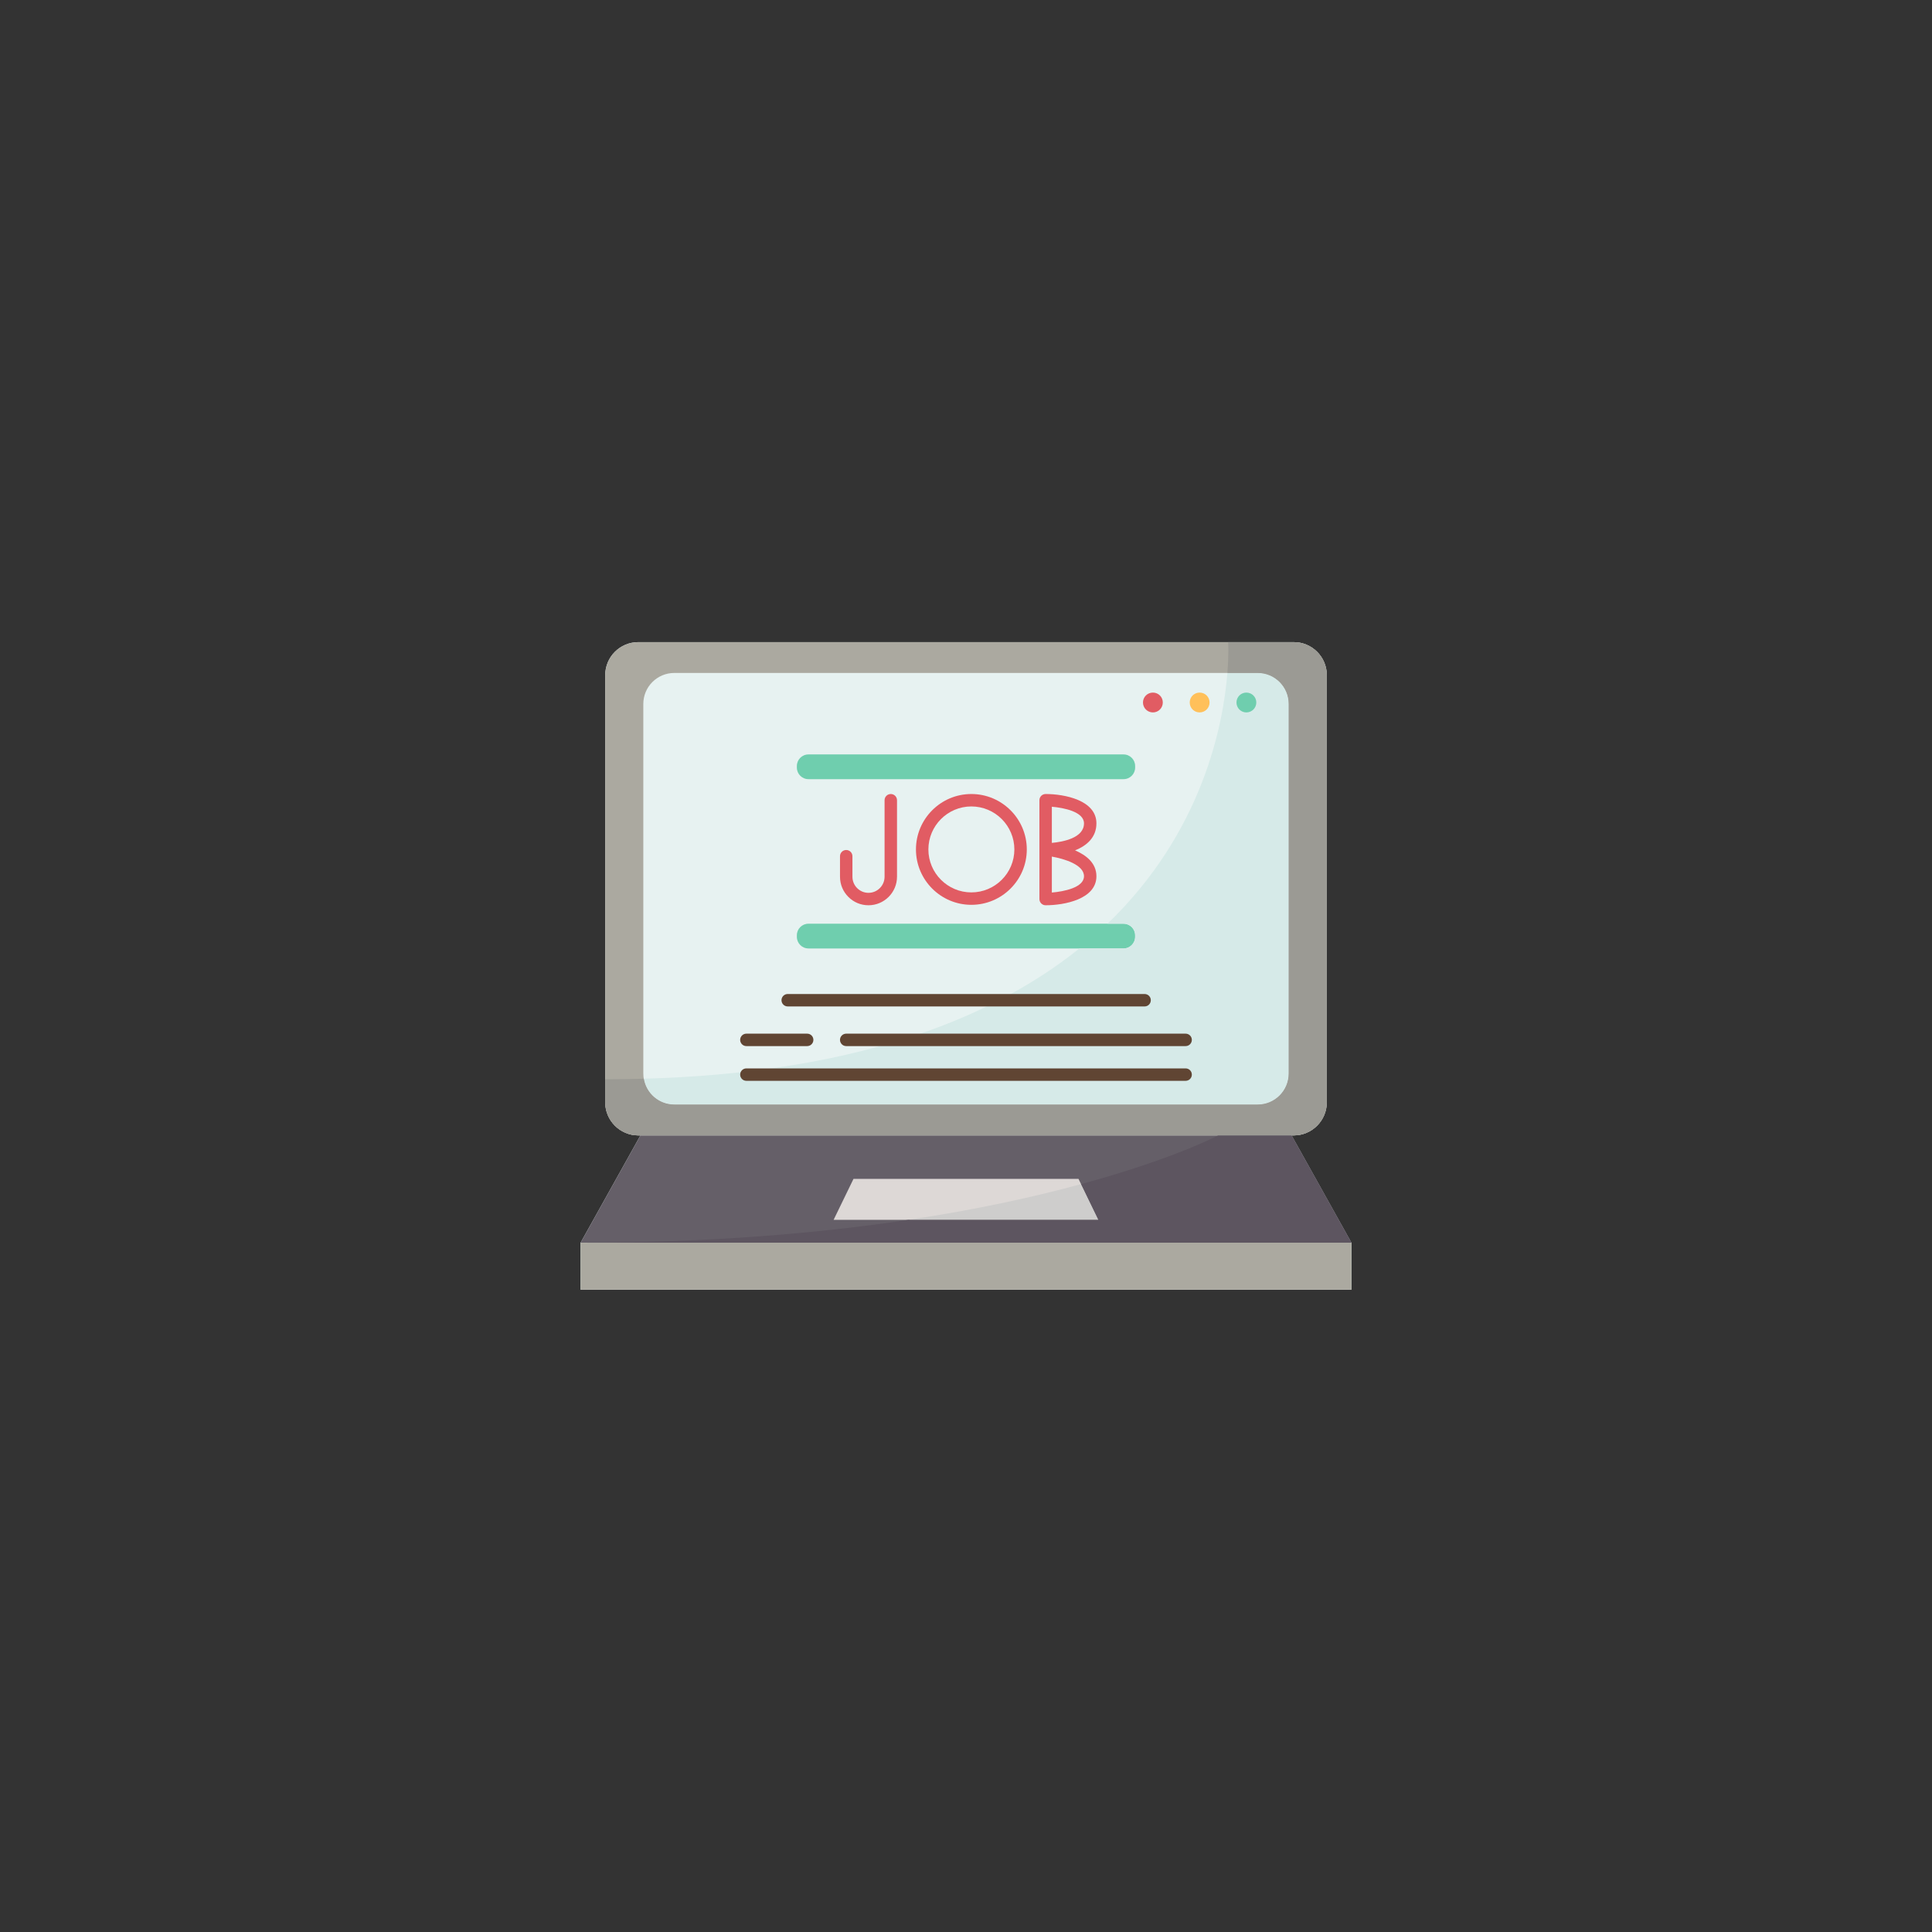 <svg xmlns="http://www.w3.org/2000/svg" xmlns:xlink="http://www.w3.org/1999/xlink" width="1080" zoomAndPan="magnify" viewBox="0 0 810 810" height="1080" preserveAspectRatio="xMidYMid meet" version="1.0"><rect x="0" y="0" width="810" height="810" fill="#333333" stroke="none"/><defs><clipPath id="00b9d8d18e"><path d="M 243 269.215 L 567 269.215 L 567 540.715 L 243 540.715 Z M 243 269.215 " clip-rule="nonzero"/></clipPath><clipPath id="8c92a812ff"><path d="M 243 521 L 567 521 L 567 540.715 L 243 540.715 Z M 243 521 " clip-rule="nonzero"/></clipPath><clipPath id="4e5541fc41"><path d="M 253 269.215 L 557 269.215 L 557 477 L 253 477 Z M 253 269.215 " clip-rule="nonzero"/></clipPath><clipPath id="24e133fbdf"><path d="M 253 269.215 L 557 269.215 L 557 477 L 253 477 Z M 253 269.215 " clip-rule="nonzero"/></clipPath></defs><g clip-path="url(#00b9d8d18e)"><path fill="#e7f2f1" d="M 541.488 476.02 L 542.402 476.02 C 550.062 476.02 556.266 469.793 556.266 462.129 L 556.266 283.078 C 556.266 275.414 550.062 269.215 542.402 269.215 L 267.598 269.215 C 259.938 269.215 253.734 275.414 253.734 283.078 L 253.734 462.129 C 253.734 469.793 259.938 476.02 267.598 476.02 L 268.512 476.02 L 243.414 521.016 L 243.414 540.715 L 566.586 540.715 L 566.586 521.016 Z M 541.488 476.02 " fill-opacity="1" fill-rule="nonzero"/></g><path fill="#655f68" d="M 541.488 476.02 L 566.586 521.016 L 243.414 521.016 L 268.512 476.02 Z M 541.488 476.02 " fill-opacity="1" fill-rule="nonzero"/><path fill="#6fceae" d="M 475.914 392.145 L 475.914 392.77 C 475.914 395.453 473.754 397.645 471.043 397.645 L 338.957 397.645 C 336.246 397.645 334.086 395.453 334.086 392.77 L 334.086 392.145 C 334.086 389.434 336.246 387.273 338.957 387.273 L 471.043 387.273 C 473.754 387.273 475.914 389.434 475.914 392.145 Z M 475.914 392.145 " fill-opacity="1" fill-rule="nonzero"/><path fill="#6fceae" d="M 475.914 321.168 L 475.914 321.797 C 475.914 324.48 473.754 326.668 471.043 326.668 L 338.957 326.668 C 336.246 326.668 334.086 324.48 334.086 321.797 L 334.086 321.168 C 334.086 318.484 336.246 316.297 338.957 316.297 L 471.043 316.297 C 473.754 316.297 475.914 318.484 475.914 321.168 Z M 475.914 321.168 " fill-opacity="1" fill-rule="nonzero"/><g clip-path="url(#8c92a812ff)"><path fill="#aba9a0" d="M 243.414 521.016 L 566.586 521.016 L 566.586 540.715 L 243.414 540.715 Z M 243.414 521.016 " fill-opacity="1" fill-rule="nonzero"/></g><g clip-path="url(#4e5541fc41)"><path fill="#aba9a0" d="M 556.266 283.078 L 556.266 462.129 C 556.266 469.793 550.062 476.02 542.402 476.02 L 267.598 476.02 C 259.938 476.02 253.734 469.793 253.734 462.129 L 253.734 283.078 C 253.734 275.414 259.938 269.215 267.598 269.215 L 542.402 269.215 C 550.062 269.215 556.266 275.414 556.266 283.078 Z M 540.289 450.066 L 540.289 295.141 C 540.289 287.949 534.477 282.137 527.285 282.137 L 282.715 282.137 C 275.523 282.137 269.711 287.949 269.711 295.141 L 269.711 450.066 C 269.711 457.258 275.523 463.094 282.715 463.094 L 527.285 463.094 C 534.477 463.094 540.289 457.258 540.289 450.066 Z M 540.289 450.066 " fill-opacity="1" fill-rule="nonzero"/></g><path fill="#ffc05a" d="M 502.941 290.371 C 505.262 290.371 507.113 292.223 507.113 294.516 C 507.113 296.832 505.262 298.684 502.941 298.684 C 500.648 298.684 498.797 296.832 498.797 294.516 C 498.797 292.223 500.648 290.371 502.941 290.371 Z M 502.941 290.371 " fill-opacity="1" fill-rule="nonzero"/><path fill="#e15c63" d="M 483.371 290.371 C 485.664 290.371 487.512 292.223 487.512 294.516 C 487.512 296.832 485.664 298.684 483.371 298.684 C 481.051 298.684 479.199 296.832 479.199 294.516 C 479.199 292.223 481.051 290.371 483.371 290.371 Z M 483.371 290.371 " fill-opacity="1" fill-rule="nonzero"/><path fill="#ddd8d6" d="M 452.172 494.258 L 460.512 511.43 L 349.488 511.43 L 357.828 494.258 Z M 452.172 494.258 " fill-opacity="1" fill-rule="nonzero"/><path fill="#cecdcc" d="M 453.242 496.445 L 460.512 511.43 L 380.812 511.43 C 409.977 507.051 434.059 501.684 453.242 496.445 Z M 453.242 496.445 " fill-opacity="1" fill-rule="nonzero"/><path fill="#5d5560" d="M 541.488 476.02 L 566.586 521.016 L 243.414 521.016 C 297.777 521.016 343.465 517.031 380.812 511.43 L 460.512 511.43 L 453.242 496.445 C 491.996 485.945 510.711 476.02 510.711 476.02 Z M 541.488 476.02 " fill-opacity="1" fill-rule="nonzero"/><path fill="#d6eae8" d="M 377.895 435.973 C 393.219 431.23 406.824 425.602 418.891 419.348 C 431.738 412.73 442.895 405.383 452.539 397.645 L 471.043 397.645 C 473.754 397.645 475.914 395.453 475.914 392.77 L 475.914 392.145 C 475.914 389.434 473.754 387.273 471.043 387.273 L 464.316 387.273 C 504.219 348.918 512.848 303.816 514.594 282.137 L 527.285 282.137 C 534.477 282.137 540.289 287.949 540.289 295.141 L 540.289 450.066 C 540.289 457.258 534.477 463.094 527.285 463.094 L 282.715 463.094 C 276.277 463.094 270.934 458.406 269.918 452.254 C 313.051 451.082 348.602 445.09 377.895 435.973 Z M 377.895 435.973 " fill-opacity="1" fill-rule="nonzero"/><g clip-path="url(#24e133fbdf)"><path fill="#9b9a94" d="M 556.266 283.078 L 556.266 462.129 C 556.266 469.793 550.062 476.02 542.402 476.02 L 267.598 476.02 C 259.938 476.02 253.734 469.793 253.734 462.129 L 253.734 452.488 C 259.234 452.488 264.629 452.41 269.918 452.254 C 270.934 458.406 276.277 463.094 282.715 463.094 L 527.285 463.094 C 534.477 463.094 540.289 457.258 540.289 450.066 L 540.289 295.141 C 540.289 287.949 534.477 282.137 527.285 282.137 L 514.594 282.137 C 515.219 274.035 514.906 269.215 514.906 269.215 L 542.402 269.215 C 550.062 269.215 556.266 275.414 556.266 283.078 Z M 556.266 283.078 " fill-opacity="1" fill-rule="nonzero"/></g><path fill="#6fceae" d="M 522.543 290.371 C 524.859 290.371 526.711 292.223 526.711 294.516 C 526.711 296.832 524.859 298.684 522.543 298.684 C 520.246 298.684 518.398 296.832 518.398 294.516 C 518.398 292.223 520.246 290.371 522.543 290.371 Z M 522.543 290.371 " fill-opacity="1" fill-rule="nonzero"/><path fill="#e15c63" d="M 364.109 379.535 C 370.703 379.535 376.074 374.168 376.074 367.574 L 376.074 335.5 C 376.074 334.062 374.91 332.895 373.469 332.895 C 372.027 332.895 370.859 334.062 370.859 335.5 L 370.859 367.574 C 370.859 371.297 367.832 374.324 364.109 374.324 C 362.316 374.324 360.633 373.621 359.359 372.348 C 358.086 371.078 357.387 369.383 357.387 367.57 L 357.387 358.973 C 357.387 357.535 356.223 356.367 354.781 356.367 C 353.34 356.367 352.176 357.535 352.176 358.973 L 352.176 367.57 C 352.176 370.773 353.418 373.777 355.676 376.031 C 357.926 378.293 360.922 379.535 364.109 379.535 Z M 364.109 379.535 " fill-opacity="1" fill-rule="nonzero"/><path fill="#e15c63" d="M 407.242 379.352 C 420.062 379.352 430.488 368.938 430.488 356.137 C 430.488 343.32 420.062 332.895 407.242 332.895 C 394.438 332.895 384.02 343.32 384.02 356.137 C 384.02 368.938 394.438 379.352 407.242 379.352 Z M 407.242 338.105 C 417.184 338.105 425.277 346.195 425.277 356.137 C 425.277 366.062 417.188 374.141 407.242 374.141 C 397.309 374.141 389.23 366.062 389.23 356.137 C 389.23 346.195 397.312 338.105 407.242 338.105 Z M 407.242 338.105 " fill-opacity="1" fill-rule="nonzero"/><path fill="#e15c63" d="M 438.387 379.535 C 446.297 379.535 459.68 376.969 459.68 367.367 C 459.68 361.875 455.426 358.543 450.723 356.52 C 455.656 354.547 459.68 351.055 459.68 345.191 C 459.68 335.484 446.297 332.895 438.387 332.895 C 436.945 332.895 435.781 334.062 435.781 335.5 L 435.781 376.93 C 435.781 378.371 436.945 379.535 438.387 379.535 Z M 440.992 338.23 C 446.16 338.668 454.469 340.379 454.469 345.191 C 454.469 351.363 445.547 352.969 440.992 353.387 Z M 440.992 359.129 C 446.25 360.066 454.469 362.547 454.469 367.367 C 454.469 372.094 446.16 373.77 440.992 374.203 Z M 440.992 359.129 " fill-opacity="1" fill-rule="nonzero"/><path fill="#604533" d="M 330.254 421.953 L 479.879 421.953 C 481.32 421.953 482.484 420.789 482.484 419.348 C 482.484 417.906 481.32 416.742 479.879 416.742 L 330.254 416.742 C 328.812 416.742 327.648 417.906 327.648 419.348 C 327.648 420.789 328.812 421.953 330.254 421.953 Z M 330.254 421.953 " fill-opacity="1" fill-rule="nonzero"/><path fill="#604533" d="M 352.172 435.973 C 352.172 437.41 353.336 438.578 354.777 438.578 L 497.078 438.578 C 498.52 438.578 499.684 437.41 499.684 435.973 C 499.684 434.531 498.52 433.367 497.078 433.367 L 354.777 433.367 C 353.34 433.367 352.172 434.531 352.172 435.973 Z M 352.172 435.973 " fill-opacity="1" fill-rule="nonzero"/><path fill="#604533" d="M 312.922 438.578 L 338.41 438.578 C 339.852 438.578 341.016 437.41 341.016 435.973 C 341.016 434.531 339.852 433.367 338.41 433.367 L 312.922 433.367 C 311.48 433.367 310.316 434.531 310.316 435.973 C 310.316 437.41 311.48 438.578 312.922 438.578 Z M 312.922 438.578 " fill-opacity="1" fill-rule="nonzero"/><path fill="#604533" d="M 497.078 447.93 L 312.922 447.93 C 311.48 447.93 310.316 449.094 310.316 450.535 C 310.316 451.977 311.48 453.141 312.922 453.141 L 497.078 453.141 C 498.52 453.141 499.684 451.977 499.684 450.535 C 499.684 449.094 498.52 447.93 497.078 447.93 Z M 497.078 447.93 " fill-opacity="1" fill-rule="nonzero"/></svg>